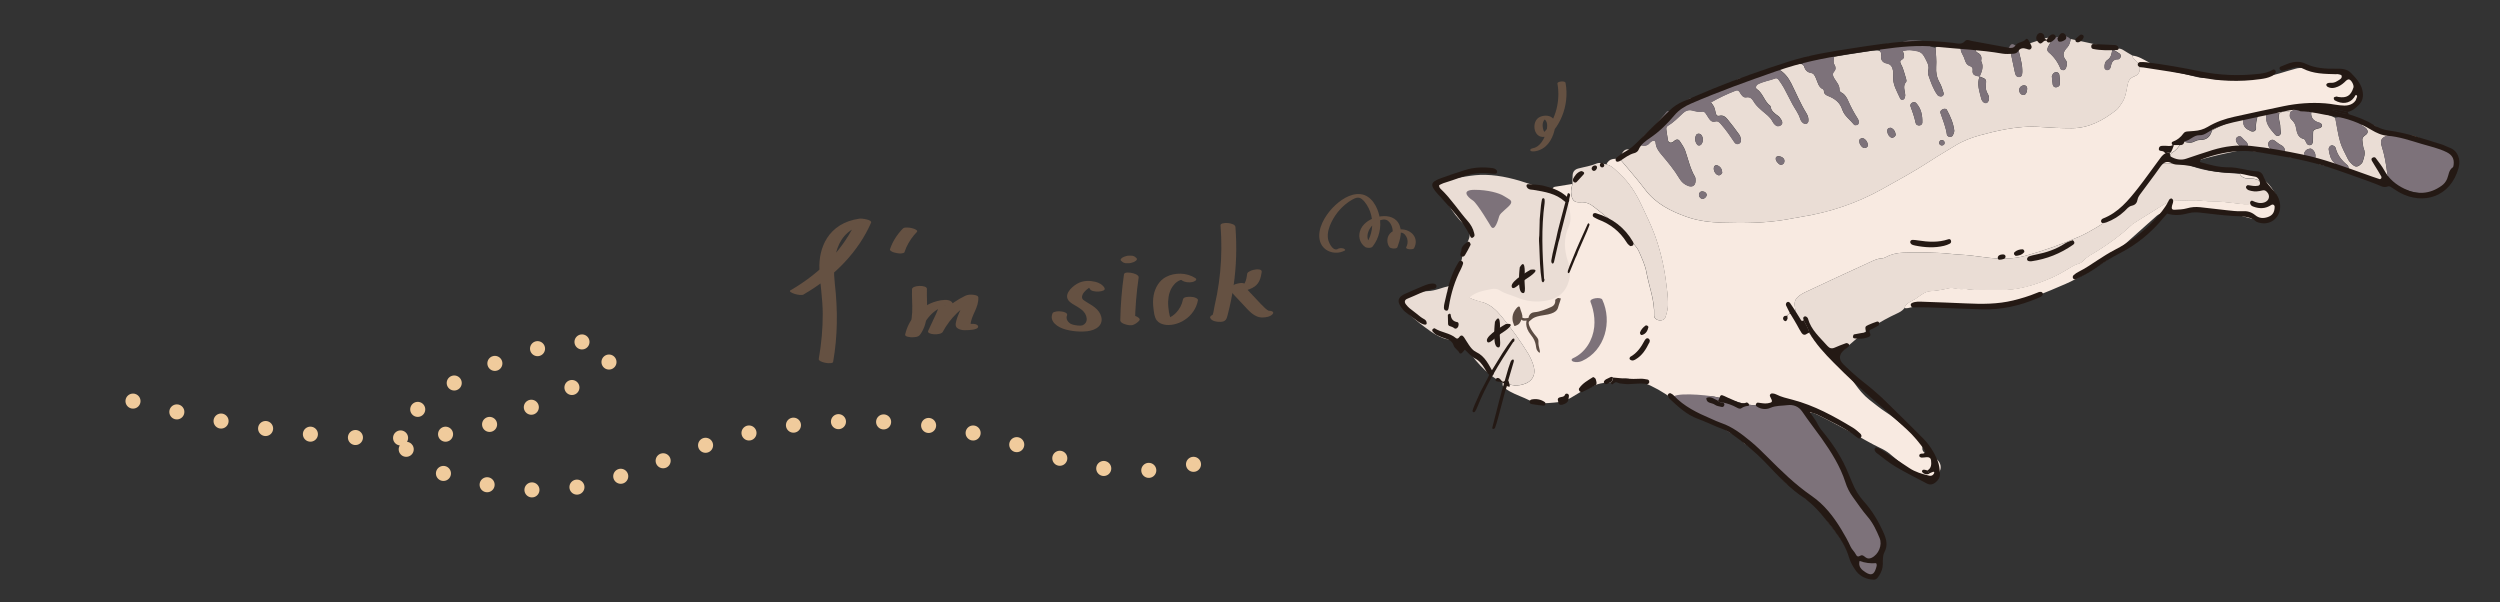 <?xml version="1.0" encoding="UTF-8"?>
<svg id="bg" xmlns="http://www.w3.org/2000/svg" viewBox="0 0 332.15 80">
  <rect x="0" y="0" width="332.15" height="80" fill="#333333" stroke="none"/>
  <defs>
    <style>
      .cls-1 {
        fill: none;
        stroke: #f0cb9c;
        stroke-dasharray: 0 6;
        stroke-linecap: round;
        stroke-miterlimit: 10;
        stroke-width: 2px;
      }

      .cls-2 {
        fill: #f8eae1;
      }

      .cls-3 {
        fill: #eaddd5;
      }

      .cls-4 {
        fill: #eea77d;
      }

      .cls-5 {
        fill: #655142;
      }

      .cls-6 {
        fill: #7d727a;
      }

      .cls-7 {
        fill: #241914;
      }

      .cls-8 {
        fill: #5c4c43;
      }
    </style>
  </defs>
  <g>
    <path class="cls-2" d="m230.89,58.04c.18.13.36.28.52.45.11.12.23.25.34.41.41.25.81.5,1.21.76,1.23.81,2.29,1.8,3.27,2.85.77.83,1.55,1.65,2.41,2.39.38.33.75.66,1.27.75.29.05.45.27.65.46.39.38.71.82,1.01,1.28.66.98,1.3,1.97,2.05,2.87.79.95,1.47,1.95,1.92,3.1.16.42.41.82.71,1.15.34.37.63.76.92,1.17.45.63,1.12.75,1.79.35.27-.16.61-.31.67-.64.14-.69.61-1.34.24-2.09-.28.06-.49.22-.67.43-.47.58-1.05.59-1.73.42-.54-.13-.87-.43-1.14-.88-.86-1.49-1.79-2.93-2.59-4.47-1.21-2.33-2.78-4.46-4.29-6.61-.1-.15-.23-.28-.37-.4-1.43-1.26-2.98-2.37-4.65-3.3-1.54-.85-3.14-1.6-4.78-2.22-.51-.19-1.04-.45-1.61-.4,1.14.38,2.16,1.16,2.81,2.15Z"/>
    <path class="cls-2" d="m196.89,40.13c1.09.31,1.9,1.06,2.59,1.9,1.29,1.58,2.5,3.22,3.56,4.97.3.5.54,1.05.71,1.61.36,1.21-.21,2.16-1.44,2.48-.49.13-.98.18-1.48.06-.4-.09-.79-.19-1.19-.28-.03.23-.01.46.19.62.25.19.51.38.79.53.83.46,1.75.75,2.58,1.17.83.42,1.68.42,2.5.36,2.23-.16,2.22-.21,4.17-1.4.12-.07.23-.15.35-.21,1.06-.51,2.09-1.09,3.32-1.09.55,0,1.08-.11,1.58-.34.37-.17.78-.28,1.19-.2.67.14,1.36.24,1.98.49,1.39.55,2.7,1.29,3.9,2.18,1.38,1.03,2.84,1.91,4.38,2.65.16,0,.31,0,.47.02-.12-.58-.25-1.15-.38-1.73-.23-.97.15-1.43,1.09-1.23,1.19.25,2.39.5,3.56.84,1.33.38,2.67.42,4.02.26.77-.09,1.49-.15,2.2.31.32.21.77.23,1.17.31.45.09.86.26,1.21.56.6-.35,1.18-.05,1.68.19,1.62.8,3.21,1.67,4.8,2.52,1.12.6,2.2,1.26,3.34,1.8.5.23.96.49,1.38.84.8.67,1.6,1.34,2.41,2.01.75.62,1.58,1.06,2.55,1.19.89.12,1.77-.6,1.77-1.45,0-.68-.48-1.06-.98-1.37-.26-.16-.61-.19-.88-.35-.36-.21-.68-.48-.55-.98.22-.81-.23-1.36-.85-1.68-1.5-.8-2.64-2.06-4.06-2.96-.76-.49-1.45-1.08-2.17-1.63-.39-.31-.74-.65-1.07-1.03-1.06-1.23-1.83-2.7-3.01-3.84-.27-.26-.4-.61-.31-1-.78-.06-1.25-.47-1.42-1.23-.08-.33-.27-.58-.68-.51-.43.08-.71-.2-.92-.48-.66-.86-1.29-1.75-1.92-2.63-.38-.53-.5-1.14-.57-1.79-.06-.53.12-.89.47-1.19.24-.21.51-.38.8-.52,2.91-1.36,5.81-2.73,8.73-4.05.48-.22.97-.48,1.54-.5.21,0,.44-.1.64-.2.7-.38,1.44-.52,2.22-.56,1.62-.08,3.25-.03,4.87.04.95.04,1.88.19,2.83.23.94.04,1.89.18,2.82.3,1.3.18,2.59.3,3.91.17.64-.06,1.26-.17,1.87-.34,2.4-.67,4.74-1.5,7.03-2.5,1.68-.73,3.17-1.76,4.71-2.72.78-.48,1.31-1.25,1.94-1.89,1.04-1.07,2-2.21,2.78-3.5.16-.27.42-.48.59-.74.55-.83,1.31-1.06,2.25-.87-.04-.31-.1-.61-.12-.92,0-.22.06-.48.26-.58.53-.27.84-.73,1.16-1.2.08-.12.3-.15.46-.22.05-.32.15-.63.46-.78.85-.41,1.74-.7,2.67-.84.17-.02.35.06.52.1,1.3-.76,2.69-1.27,4.19-1.49.56-.42,1.17-.61,1.86-.43.35-.31.76-.32,1.19-.19.56-.15,1.12-.33,1.71-.15.47-.29.96-.37,1.48-.17.19-.11.38-.22.57-.33.46-.27.88-.3,1.34.05.24.18.56.25.84.36.11-.07.22-.15.33-.22.96-.52,2.01-.41,3.04-.43.5,0,1,.05,1.49.02.55-.03.94-.31,1.09-.87.12-.44.24-.88.3-1.33.1-.8-.16-1.17-.91-1.61-.52-.31-1.06-.49-1.64-.64-1.58-.4-3.18-.7-4.81-.84-.33-.03-.64,0-.94.09-.7.19-1.39.4-2.09.61-1.75.53-3.56.68-5.38.77-1.3.06-2.62.32-3.91-.14-.12-.04-.28-.07-.4-.04-.65.13-1.26-.09-1.88-.23-.89-.2-1.77-.44-2.66-.61-1.13-.21-2.16-.63-3.16-1.19-.71-.39-1.4-.85-2.25-.92.1.43.51.63.75.95.49.67.34,1.53-.43,1.81-.62.23-.82.59-.93,1.18-.16.84-.27,1.71-.8,2.44-.22.29-.39.64-.67.85-1.74,1.36-3.61,2.41-5.93,2.43-1.41,0-2.8-.07-4.21-.17-1.54-.12-3.09.04-4.6.31-1.16.21-2.31.5-3.45.81-1.14.32-2.24.74-3.25,1.37-1.08.67-2.19,1.3-3.25,2-2.09,1.37-4.29,2.56-6.47,3.78-3.36,1.87-6.97,3.08-10.77,3.68-.63.1-1.25.23-1.88.34-2.83.49-5.69.52-8.54.43-1.58-.05-3.18-.23-4.69-.76-2.16-.76-4.17-1.76-5.6-3.67-1.03-1.37-2.19-2.66-3.29-3.99-.74-.13-1.44-.16-1.83.67.79.2,1.28.82,1.83,1.33,1.21,1.12,2.07,2.47,2.78,3.98.61,1.31,1.26,2.6,1.77,3.96.75,2.01,1.24,4.07,1.52,6.19.14,1.03.28,2.06.28,3.11,0,.6-.15,1.17-.34,1.73-.11.31-.43.47-.77.43-.4-.04-.76-.31-.74-.67.1-2-.68-3.83-1.02-5.74-.17-.95-.59-1.81-.96-2.68-.32-.76-.97-1.3-1.49-1.93-1.28-1.55-2.88-2.75-4.44-4-.52-.42-1.07-.73-1.84-.67-.92.06-1.21-.31-1.28-1.37-.02-.35.12-.71.18-1.07-.78.13-1.56.25-2.34.38-.2.03-.27.21-.35.37.46.43.99.77,1.1,1.49.16.94.39,1.87-.03,2.8-.68,1.53-.65,3.1-.17,4.66.26.85.29,1.68.06,2.54-.38,1.4-1.25,2.29-2.66,2.63-1.33.32-2.64.19-3.86-.36-.66-.3-1.39-.42-2-.85-.3-.21-.68-.24-1.05-.15-.97.22-1.96.42-2.7,1.18-.1.1-.23.13-.36.04.7.52,1.52.75,2.34.98Z"/>
    <path class="cls-2" d="m205.41,42.93c.47-.23.93-.28,1.42,0,.75.41,1.53.78,2.29,1.18.59.32.85.92,1.13,1.47.18.35-.02.7-.31.96-.53.47-1.15.74-1.85.71-.72-.02-1.44-.12-1.9-.16-.3-.07-.34-.08-.38-.09-.82-.21-1.58-.51-1.77-1.45-.17-.87.56-2.22,1.38-2.62Z"/>
    <path class="cls-3" d="m283.28,7.38c.1.43.51.63.75.95.49.67.34,1.53-.43,1.81-.62.23-.82.59-.93,1.18-.16.84-.27,1.71-.8,2.44-.22.29-.39.64-.67.85-1.74,1.36-3.61,2.41-5.93,2.43-1.41,0-2.8-.07-4.21-.17-1.54-.12-3.09.04-4.6.31-1.16.21-2.31.5-3.45.81-1.14.32-2.24.74-3.25,1.37-1.08.67-2.19,1.3-3.25,2-2.09,1.37-4.29,2.56-6.47,3.78-3.36,1.87-6.97,3.08-10.77,3.68-.63.1-1.25.23-1.88.34-2.83.49-5.69.52-8.54.43-1.58-.05-3.18-.23-4.69-.76-2.16-.76-4.17-1.76-5.6-3.67-1.03-1.37-2.19-2.66-3.29-3.99.06-.21.1-.43.17-.64.15-.42.5-.75.89-.68.69.12,1.04-.35,1.52-.62.51.17.98.2,1.36-.28.08-.1.21-.18.33-.24.19-.09.41-.01.42.18.03.64.36,1.14.74,1.58.88,1.04,1.75,2.08,2.45,3.26.26.44.64.76,1.13.95.58.22.99-.05.99-.69,0-.18,0-.38-.09-.53-.63-1.07-.87-2.28-1.28-3.44-.16-.46-.47-.88-.74-1.3-.14-.21-.37-.24-.6-.1-.11.07-.2.18-.32.25-.27.16-.57.06-.63-.23-.09-.49-.16-.98-.23-1.48-.03-.2.05-.37.22-.47.75-.44,1.35-1.06,1.98-1.66.35-.33.75-.49,1.25-.37.44.11.87.24,1.34.15.19-.04.34.1.45.25.15.23.3.46.45.69.19.29.44.48.8.38.39-.11.57.11.79.36.66.75,1.23,1.57,1.78,2.41.13.2.36.29.6.18.23-.11.3-.35.26-.58-.03-.22-.11-.45-.23-.63-.51-.7-1.02-1.39-1.57-2.05-.26-.31-.59-.57-1.07-.44-.26.07-.41-.06-.47-.34-.19-.87-.2-.87-.65-1.45,1.07-.61,2.17-1.13,3.3-1.57.25-.1.42.02.55.25.18.33.47.71.81.65.76-.14.9.42,1.21.84.27.35.59.65.93.94.49.43,1.08.82,1.39,1.44.08.16.2.31.33.43.22.21.47.24.74.08.24-.15.29-.42.11-.71-.12-.19-.25-.4-.42-.53-.48-.34-.97-.66-1.03-1.32-.82-.59-.98-1.71-1.84-2.28-.17-.11-.1-.48.09-.59.76-.43,1.64-.52,2.44-.84.09-.03.28.06.35.15.27.37.53.74.75,1.14.39.71.74,1.45,1.13,2.17.34.64.8,1.21,1.02,1.92.08.26.24.5.49.63.11.05.28.07.38.02.1-.05.21-.19.22-.31.05-.37-.06-.74-.25-1.04-.79-1.28-1.36-2.67-2.03-4-.39-.77-.92-1.46-1.72-1.88.99-.51,2.03-.77,3.16-.66.09.09.24.17.27.29.13.49.42.79.92.87.37.06.48.35.62.64.27.55.32,1.25,1,1.54.06.02.09.16.09.24.02.38.26.52.58.65.86.34,1.55.84,1.86,1.81.27.83,1.04,1.34,1.58,2.01.05.07.26.06.38.02.2-.06.24-.26.23-.44,0-.13-.06-.27-.13-.38-.49-.77-.92-1.56-1.28-2.39-.18-.4-.4-.82-.83-1.05-.16-.09-.32-.2-.32-.4.02-.65-.44-1.07-.73-1.58-.17-.3-.24-.58.02-.87.24-.28.22-.59.04-.88-.22-.35-.08-.7-.06-1.06,1.41-.23,2.81-.46,4.22-.67.61-.09,1.22-.25,1.85-.12.14.13.24.28.21.47-.11.64.09,1.07.77,1.2.54.1.72.5.8.97.04.22.04.45.02.67-.11,1.15.52,2.07.95,3.05.02.04.07.05.1.08.12.11.4.02.45-.14.04-.13.1-.26.1-.39-.02-.61-.39-1.24.13-1.82.06-.07.01-.27-.02-.39-.14-.48-.28-.96-.44-1.43-.09-.26-.26-.48-.33-.74-.09-.34.34-.35.45-.61.15-.34-.05-.61-.11-.93.39-.09.78-.14,1.19-.08,1.28.16,1.4.27,1.99,1.48.19.38.31.74.21,1.16-.05.21-.06.47.01.67.31.9.61,1.8,1.17,2.58.05.07.12.15.2.18.12.04.27.09.39.05.19-.05.31-.25.26-.42-.14-.47-.28-.96-.53-1.39-.38-.66-.51-1.38-.46-2.1.07-.87-.05-1.71-.08-2.57.52-.25,1.08-.1,1.61-.14.58-.05,1.18,0,1.77,0-.18.64.28,1.08.45,1.61.15.47.27.84.77,1,.24.08.37.27.33.52-.11.75.46.75.93.86-.42,1-.02,1.96.2,2.91.11.46.49.72.76.58.23-.12.35-.5.25-.85-.04-.13-.08-.26-.16-.37-.23-.36-.26-.74-.22-1.16.07-.76.04-.77-.84-1.1.28-.66.58-1.32.21-2.04-.02-.03,0-.09,0-.13.1-.46-.06-.8-.49-1-.24-.12-.28-.33-.26-.57,1.44.04,2.89.08,4.33.11.27.15.34.41.39.68.17.75.32,1.5.48,2.25.04.17.07.35.15.51.08.17.25.25.45.24.22,0,.34-.15.38-.32.05-.21.04-.44.03-.67-.03-1-.39-1.94-.56-2.92,1.09-.38,2.18-.76,3.28-1.12.38-.12.77-.25,1.18-.11,0,.44-.27.76-.46,1.12-.13.25-.18.55.07.75.71.6,1.23,1.32,1.57,2.19.04.09.21.17.33.18.2.02.33-.13.4-.3.13-.35.21-.73-.04-1.04-.52-.64-.29-1.16.2-1.67.29-.31.39-.71.46-1.12,1.22.27,2.44.5,3.65.81.64.16,1.25.45,1.87.68-.09.48-.14.96-.62,1.28-.37.24-.43.67-.39,1.08,0,.1.15.23.26.26.1.03.27-.01.36-.08.09-.08.17-.22.19-.34.1-.57.3-1.03,1-1,.04,0,.08-.04.12-.06.24-.13.3-.5.08-.68-.24-.19-.53-.33-.79-.49.43-.26.85-.25,1.28.02.38.25.78.47,1.17.7Zm-23.68,10.27c.02-.12.06-.21.05-.3-.12-.99-.52-1.9-.99-2.76-.1-.19-.4-.17-.61-.04-.17.1-.3.26-.24.44.33.97.73,1.92.87,2.95,0,.04.05.07.08.1.17.21.57.18.69-.05.06-.12.11-.25.15-.34Zm-5.74-3.82c-.01.06-.07.16-.05.23.28.75.54,1.51.71,2.3.05.23.28.34.54.3.2-.03.33-.18.34-.37.03-.97-.15-1.87-.83-2.61-.17-.18-.6-.1-.71.15Zm18.75-3.72c.03.32.05.73.12,1.12.04.23.21.41.49.36.24-.04.45-.2.46-.43.02-.4-.01-.81-.07-1.21-.04-.23-.22-.4-.49-.36-.24.04-.4.2-.5.52Zm-46.88,9.22c.08-.03.19-.03.24-.08.35-.36.37-.97.05-1.34-.19-.22-.57-.19-.68.05-.21.45-.13.87.15,1.27.04.06.16.07.24.1Zm2.61,3.96c.17.03.48-.21.47-.38-.02-.43-.22-.76-.62-.93-.17-.07-.36-.03-.45.16-.19.41.16,1.08.59,1.15Zm22.98-5c.22.07.58-.21.54-.44-.06-.36-.21-.66-.55-.84-.19-.1-.5.02-.54.21-.1.41.18.95.55,1.07Zm-4.28.34c-.05.45.17.77.51,1.01.08.06.26.02.37-.02.18-.06.29-.24.25-.42-.08-.35-.25-.66-.61-.82-.19-.08-.5.06-.53.26Zm22.26-6.54c.1-.43-.01-.7-.31-.75-.31-.04-.62.17-.7.48-.09.36.17.78.51.79.34.01.43-.26.5-.52Zm-33.36,8.87c-.08.35.16.57.37.79.14.14.33.18.49.1.22-.1.3-.32.27-.56-.04-.39-.72-.68-1.06-.45-.03.02-.05.07-.08.12Zm-10.21,4.84c-.05.28.19.61.48.62.23,0,.51-.26.54-.5.02-.24-.2-.46-.52-.49-.24-.02-.43.05-.5.37Zm32.37-7.18c-.19-.02-.36,0-.43.21-.06.19-.03.35.16.45.21.11.49-.01.52-.24.03-.2-.06-.35-.25-.42Z"/>
    <path class="cls-3" d="m243.95,47.23c-.78-.06-1.25-.47-1.42-1.23-.08-.33-.27-.58-.68-.51-.43.08-.71-.2-.92-.48-.67-.86-1.29-1.75-1.92-2.63-.38-.53-.5-1.14-.57-1.79-.06-.53.12-.89.47-1.19.24-.21.51-.38.8-.52,2.91-1.36,5.81-2.73,8.73-4.05.48-.22.97-.48,1.54-.5.22,0,.44-.1.64-.2.7-.38,1.44-.52,2.22-.56,1.62-.08,3.25-.03,4.87.04.95.04,1.88.19,2.83.23.94.04,1.89.18,2.82.3,1.3.18,2.59.3,3.91.17.64-.06,1.26-.17,1.87-.34,2.4-.67,4.74-1.5,7.03-2.5,1.68-.73,3.17-1.76,4.71-2.72.78-.48,1.31-1.25,1.94-1.89,1.04-1.07,2-2.21,2.78-3.5.16-.27.42-.48.59-.74.55-.83,1.31-1.06,2.25-.87.81.07,1.61.18,2.43.07.06.07.1.18.17.2,1.02.39,2.09.62,3.16.77,1.11.16,2.24.2,3.36.3.26.49.65.64,1.22.64.76,0,1.56.07,1.89,1.02.08.22.42.33.6.53.39.43.43,1,.14,1.52-.12.21-.33.4-.54.35-.99-.22-1.98.1-2.98-.02-.89-.11-1.79-.22-2.69-.3-.81-.07-1.63-.01-2.43-.12-1.22-.15-2.44-.04-3.66-.02-.66.01-1.23.24-1.78.59-1.15.73-2.32,1.44-3.47,2.17-.27.17-.54.35-.77.56-1.35,1.28-2.86,2.36-4.44,3.35-.65.41-1.35.74-1.89,1.33-.17.19-.45.33-.7.4-.4.12-.75.33-1.1.54-.81.5-1.63.97-2.51,1.35-2.19.94-4.42,1.64-6.83,1.57-1.53-.04-3.08.11-4.6-.16-.73.2-1.44-.23-2.16-.06-.8.19-1.6.31-2.42.38-.76.06-1.31.6-1.91.99-.56.36-1.29.53-1.53,1.27-.26.33-.62.52-.99.69-2.22,1.03-4.26,2.33-6.08,3.97-.63.57-1.32,1.08-1.98,1.62Z"/>
    <path class="cls-3" d="m207.19,25.75c.5.44,1.08.79,1.22,1.52.19.95.45,1.88.02,2.81-.7,1.52-.64,3.1-.1,4.68.3.86.35,1.69.11,2.56-.38,1.4-1.3,2.28-2.82,2.59-1.43.3-2.84.15-4.18-.43-.72-.31-1.51-.45-2.17-.9-.32-.22-.74-.25-1.14-.17-1.05.21-2.11.39-2.9,1.13-.11.1-.24.12-.39.04-1.05.93-1.14,2.09-.77,3.35.18.61.31,1.25.63,1.81.28.5.28.93.12,1.41-.27-.11-.59-.17-.81-.33-.48-.36-1-.59-1.6-.71-.83-.17-1.59-.56-2.26-1.03-1.07-.76-2.13-1.54-3.05-2.47-.14-.14-.28-.27-.4-.42-.53-.69-.36-1.47.44-1.83.78-.36,1.62-.65,2.5-.68,1.06-.03,1.96-.49,2.96-.7.32-.06.49-.29.54-.57.23-1.21,1.06-2.22,1.15-3.48.02-.3.24-.58.36-.88.15-.38.28-.77.44-1.14.36-.81.15-1.46-.56-2.09-.83-.74-1.48-1.63-2.04-2.56-.25-.41-.61-.72-.96-1.06-.89-.87-.59-2.16.63-2.32,1.73-.23,3.41-.7,5.19-.65,2.09.05,4.08.59,6.04,1.26.42.14.82.34,1.25.43.87.2,1.69.51,2.51.84Z"/>
    <path class="cls-6" d="m227.03,55.65c.36.04.69.58,1.04.7.57-.05,1.26.94,1.77,1.13,1.65.62,1.59,1.32,3.13,2.17,1.67.93,2.99,3.37,4.43,4.63.13.12,1.15.46,1.26.61,1.52,2.15,3.87,2.38,5.08,4.71.8,1.53,2.61,4.59,3.47,6.08.26.46,1.17.87,1.71,1,.67.16.39-1.07.86-1.64.18-.22-.15-1.68.13-1.74.22-.83.05-1.69-.28-2.38-.59-1.22-1.39-2.34-2.18-3.45-.29-.41-.57-.79-.75-1.27-.3-.81-.55-1.65-.99-2.38-1.63-2.73-3.33-5.42-5.01-8.13-.19-.31-.39-.62-.78-.72-.35-.31-.51-1.49-.97-1.57-.4-.08-1.44.15-1.77-.06-.71-.46-1.09.36-1.85.46-1.35.16-2.69.12-4.02-.26-1.17-.34-2.37-.59-3.56-.84-.94-.2-5.78-.69-5.55.28.14.57,3.4,2.67,4.84,2.68Z"/>
    <path class="cls-4" d="m320.61,18.05c-.41.03-.82.03-1.23.01.74.16,1.48.31,2.15.72.35.21.76.3,1.17.28-.49-.42-1.08-.63-1.67-.86-.14-.06-.29-.11-.43-.16Z"/>
    <path class="cls-3" d="m288.33,20.81c.01.31.08.61.12.92.81.07,1.61.18,2.43.07.93-.49,1.95-.72,2.95-.98,1.31-.35,2.64-.59,3.97-.88.02-.52-.52-.69-.68-1.11-.09-.23-.1-.44.1-.6.19-.14.41-.18.6,0,.16.16.29.34.47.48.43.33.44.74.28,1.19,1.1.32,2.23.33,3.37.33-.04-.39-.48-.53-.56-.89-.06-.23-.02-.45.16-.61.18-.16.4-.23.61-.09.3.2.56.46.88.62.56.28.63.71.47,1.24.18.32.51.34.82.39.8.13,1.6.24,2.39.36-.11-.14-.22-.28-.33-.42-.14-.18-.32-.36-.2-.6.15-.31.43-.46.76-.49.11-.01.26.08.35.17.45.45.4.97.19,1.51.28.24.6.38.95.47.83.2,1.65.39,2.48.59-.23-.27-.44-.58-.71-.8-.57-.48-.69-1.13-.8-1.8-.01-.08,0-.19.03-.26.08-.17.21-.31.4-.31.12,0,.25.07.35.14.07.05.11.14.14.23.23.91.77,1.61,1.49,2.2.31.25.23.55.13.86,1.58.66,3.16,1.32,4.82,1.77.16.04.31.1.43.2.29-.09.59-.1.99,0-.57-.5-.93-1.11-1.03-1.85-.15-1.17-.35-2.31-.71-3.43-.26-.81,0-1.18.8-1.41.18-.05.36-.1.54-.13,0,0,0,0,0,0-.66-.12-1.73-.5-2.17-1.15-.32-.07-.63-.14-.95-.21-.31-.07-.61-.16-.93-.02.11.29.42.33.61.52.3.31.33.66-.05.91-.37.24-.49.49-.4.9.07.31.05.65.17.93.26.61.02,1.17-.15,1.72-.06.19-.27.36-.44.49-.23.17-.49.22-.75.02-.34-.25-.62-.55-.8-.92-.35-.73-.77-1.45-1-2.23-.3-1.04-.44-2.12-.65-3.18-.91-.47-1.89-.71-2.87-.93-.11.07-.22.15-.33.22-.06.86.48,1.18,1.19,1.38.1.03.22.17.24.28.05.21-.13.32-.29.4-.08.04-.18.03-.26.06-.61.18-.64.22-.64.8,0,.31.01.63-.02.94-.02.22-.11.45-.4.47-.2.02-.33-.1-.43-.26-.12-.19-.2-.51-.35-.55-.92-.23-.93-1-1.09-1.69-.08-.37-.3-.65-.56-.9-.3-.3-.26-.65-.14-1.01-.52-.2-1.01-.12-1.48.17-.22.64.14,1.24.13,1.86,0,.22.05.44.07.67.01.19-.07.37-.25.44-.17.07-.36.04-.49-.11-.67-.78-1.41-1.53-1.16-2.7-.43-.12-.83-.12-1.19.19-.1.52-.27,1.03-.21,1.59.05.41-.37.61-.75.41-.04-.02-.07-.06-.11-.07-.68-.28-.94-.77-.8-1.49-1.49.22-2.89.73-4.19,1.49-.22.82-.7,1.3-1.61,1.27-.25,0-.53.1-.76.22-.44.23-.86.15-1.29.02-.16.07-.38.1-.46.22-.32.47-.63.93-1.16,1.2-.2.1-.27.36-.26.58Z"/>
    <path class="cls-2" d="m253,40.94c.25-.74.98-.91,1.53-1.27.6-.39,1.15-.93,1.91-.99.82-.06,1.62-.18,2.42-.38.72-.18,1.43.25,2.16.06,1.53.28,3.07.12,4.6.16,2.41.06,4.65-.63,6.83-1.57.88-.38,1.7-.85,2.51-1.35.35-.21.69-.43,1.1-.54.25-.07.53-.21.7-.4.53-.59,1.23-.93,1.89-1.33,1.58-.99,3.08-2.07,4.44-3.35.23-.22.5-.39.77-.56,1.16-.73,2.32-1.43,3.47-2.17.55-.35,1.12-.58,1.78-.59,1.22-.02,2.43-.13,3.66.02.8.1,1.62.04,2.43.12.9.08,1.8.2,2.69.3,1,.12,1.99-.2,2.98.02.21.05.43-.14.54-.35.29-.52.25-1.09-.14-1.52-.18-.2-.52-.31-.6-.53-.33-.94-1.13-1.02-1.89-1.02-.58,0-.96-.15-1.22-.64.08-.05.16-.13.23-.13,1.63.05,3,.62,3.98,1.98.24.33.44.69.65,1.04.47.78.36,1.58.04,2.36-.26.64-1.39,1.11-2.24.96-.63-.11-1.25-.25-1.86-.43-1.93-.59-3.92-.68-5.91-.76-1.58-.06-3.16-.05-4.74.16-.42.06-.8.12-1.13.4-.51.45-1.02.9-1.52,1.35-1.59,1.42-3.17,2.84-4.76,4.25-.27.24-.58.44-.89.63-1.62,1-3.2,2.08-4.95,2.84-2.58,1.12-5.17,2.23-7.95,2.75-1.52.28-3.06.27-4.6.31-2.08.05-4.15-.24-6.23-.14-.59.03-1.17.06-1.75.2-.31.07-.61.18-.94.09Z"/>
    <path class="cls-3" d="m213.44,21.84c.79.2,1.28.82,1.83,1.33,1.21,1.12,2.07,2.47,2.78,3.98.61,1.31,1.26,2.6,1.77,3.96.75,2.01,1.24,4.07,1.52,6.19.14,1.03.28,2.06.28,3.11,0,.6-.15,1.17-.34,1.73-.11.31-.43.47-.77.43-.4-.04-.76-.31-.74-.67.1-2-.68-3.83-1.02-5.74-.17-.95-.59-1.81-.96-2.68-.32-.76-.97-1.3-1.49-1.93-1.28-1.55-2.88-2.75-4.44-4-.52-.42-1.07-.73-1.84-.67-.92.06-1.21-.31-1.28-1.37-.02-.35.12-.71.18-1.07,0-.4-.02-.8.02-1.2.04-.44.29-.73.74-.85.82-.22,1.67-.33,2.46-.67.44-.19.88.07,1.31.13Z"/>
    <path class="cls-3" d="m194.41,45.69c.16-.48.17-.91-.08-1.41-.28-.55-.39-1.18-.55-1.79-.32-1.24-.22-2.4.77-3.35.7.52,1.52.75,2.34.98,1.09.31,1.9,1.06,2.59,1.9,1.29,1.58,2.5,3.22,3.56,4.97.3.5.54,1.05.71,1.61.36,1.21-.21,2.16-1.44,2.48-.49.13-.98.18-1.48.06-.4-.09-.79-.19-1.19-.28-2.29-1.18-3.8-3.13-5.23-5.18Z"/>
    <path class="cls-6" d="m236.26,9.22c.8.42,1.33,1.11,1.72,1.88.67,1.34,1.24,2.72,2.03,4,.19.31.3.67.25,1.04-.02.11-.12.26-.22.31-.1.05-.28.03-.38-.02-.25-.13-.41-.37-.49-.63-.21-.71-.67-1.29-1.02-1.92-.39-.72-.74-1.46-1.13-2.17-.22-.4-.48-.77-.75-1.14-.07-.09-.26-.19-.35-.15-.8.31-1.68.41-2.44.84-.19.11-.26.48-.09.59.86.57,1.01,1.69,1.84,2.28.06.66.55.98,1.03,1.32.18.13.3.34.42.53.19.29.14.56-.11.71-.27.17-.52.13-.74-.08-.13-.12-.25-.27-.33-.43-.31-.63-.9-1.02-1.39-1.44-.34-.3-.66-.59-.93-.94-.31-.41-.46-.98-1.21-.84-.34.06-.63-.31-.81-.65-.13-.23-.3-.35-.55-.25-1.14.44-2.24.96-3.3,1.57.45.58.46.58.65,1.45.06.28.2.41.47.34.48-.13.81.13,1.07.44.55.66,1.07,1.35,1.57,2.05.13.17.2.41.23.63.04.23-.04.47-.26.58-.23.11-.47.02-.6-.18-.55-.83-1.12-1.65-1.78-2.41-.22-.25-.41-.47-.79-.36-.36.1-.61-.09-.8-.38-.15-.23-.29-.46-.45-.69-.11-.16-.26-.29-.45-.25-.47.1-.91-.04-1.34-.15-.5-.12-.9.04-1.25.37-.63.59-1.23,1.21-1.98,1.66-.17.1-.24.27-.22.47.07.49.14.99.23,1.48.05.29.36.39.63.23.12-.07.21-.18.32-.25.22-.15.46-.11.6.1.27.42.58.83.74,1.3.4,1.15.64,2.37,1.28,3.44.09.14.09.35.09.53,0,.64-.41.91-.99.69-.49-.18-.87-.51-1.13-.95-.7-1.18-1.57-2.22-2.45-3.26-.37-.44-.71-.94-.74-1.58,0-.19-.23-.27-.42-.18-.12.05-.25.13-.33.24-.38.48-.85.45-1.36.28.06-.63.38-1.14.86-1.5.96-.72,1.65-1.67,2.42-2.55.15-.17.31-.46.47-.46,1.22-.01,1.83-1.03,2.72-1.57.21-.12.44-.22.64-.12.52.26.95.05,1.41-.18,1.18-.59,2.35-1.19,3.57-1.68.48-.2.73-.71,1.24-.78.45-.06.9-.04,1.34-.18.82-.26,1.65-.5,2.48-.73.22-.06.45-.07.67-.1.15.04.27,0,.37-.13.07-.03.14-.04.21-.04Z"/>
    <path class="cls-6" d="m319.38,18.06c-.54-.03-1.08-.09-1.61-.19-.18.03-.36.08-.54.13-.8.23-1.06.6-.8,1.41.36,1.12.55,2.27.71,3.43.1.74.46,1.36,1.03,1.85.2.05.43.13.7.25,1.76.76,3.3.96,5.06.48.3-.22.6-.42.92-.6,1.31-.71,1.44-1.98,1.56-3.25.02-.2-.12-.43-.22-.62-.25-.44-.63-.75-1.08-.99-.76-.41-1.57-.68-2.4-.9-.42.01-.83-.07-1.17-.28-.67-.4-1.41-.55-2.15-.72Z"/>
    <path class="cls-6" d="m257.16,6.35c.03.86.15,1.7.08,2.57-.05.71.08,1.43.46,2.1.24.43.38.92.53,1.39.05.17-.07.37-.26.42-.12.03-.27,0-.39-.05-.08-.03-.15-.11-.2-.18-.56-.78-.86-1.69-1.17-2.58-.07-.2-.06-.46-.01-.67.1-.43-.02-.78-.21-1.16-.59-1.21-.71-1.32-1.99-1.48-.4-.05-.79,0-1.19.08.06.32.26.59.11.93-.11.25-.54.27-.45.61.07.26.24.49.33.74.16.47.31.95.44,1.43.04.13.08.32.02.39-.52.58-.15,1.21-.13,1.82,0,.13-.06.26-.1.39-.05.16-.33.24-.45.14-.03-.03-.09-.05-.1-.08-.43-.98-1.05-1.9-.95-3.05.02-.22.01-.45-.02-.67-.08-.47-.26-.87-.8-.97-.67-.13-.88-.56-.77-1.2.03-.19-.07-.35-.21-.47.12-.62.53-.92,1.13-.99.4-.05.81-.08,1.21-.11.18-.01.38.04.53-.03.82-.42,1.68-.28,2.53-.25.47.02.89.11,1.16.57.18.31.56.24.84.38Z"/>
    <path class="cls-6" d="m243.68,7.57c-.02.35-.16.71.06,1.06.19.29.21.6-.04.88-.26.29-.19.57-.02.87.29.5.75.93.73,1.58,0,.21.15.31.32.4.42.24.65.65.83,1.05.36.83.79,1.62,1.28,2.39.07.11.12.25.13.38.01.18-.02.38-.23.44-.12.04-.32.05-.38-.02-.53-.67-1.31-1.18-1.58-2.01-.31-.97-1-1.46-1.86-1.81-.32-.13-.56-.27-.58-.65,0-.09-.04-.22-.09-.24-.68-.29-.73-.99-1-1.54-.14-.29-.25-.58-.62-.64-.51-.08-.79-.38-.92-.87-.03-.11-.18-.19-.27-.29.28-.73.68-1.22,1.59-1.03.62.13,1.23-.08,1.84-.22.34-.08.61-.02.83.26Z"/>
    <path class="cls-6" d="m313.71,16.49c.11.29.42.33.61.52.3.31.33.66-.05.91-.37.24-.49.49-.4.9.07.31.05.65.17.93.26.61.02,1.17-.15,1.72-.06.19-.27.36-.44.49-.23.17-.49.22-.75.02-.34-.25-.62-.55-.8-.92-.35-.73-.77-1.45-1-2.23-.3-1.04-.44-2.12-.65-3.18.99-.27,1.89.07,2.77.47.24.11.46.24.69.37Z"/>
    <path class="cls-6" d="m275.11,5.2c-.07.41-.17.81-.46,1.12-.49.52-.71,1.03-.2,1.67.25.31.17.69.04,1.04-.07.18-.2.33-.4.3-.12-.01-.3-.09-.33-.18-.34-.87-.85-1.59-1.57-2.19-.24-.2-.2-.5-.07-.75.19-.36.47-.68.46-1.12,0,0,0,0,0,.01.15.05.26,0,.36-.12.31-.05.63-.08.93-.16.5-.15.88.07,1.23.37Z"/>
    <path class="cls-6" d="m263.02,10.19c-.47-.11-1.04-.11-.93-.86.04-.25-.1-.44-.33-.52-.5-.16-.62-.53-.77-1-.17-.53-.63-.98-.45-1.61.13-.32.36-.49.71-.41.47.1.91.28,1.23.66-.02.24.01.45.26.57.43.2.59.54.49,1,0,.04-.03.1,0,.13.37.73.07,1.38-.21,2.04h0Z"/>
    <path class="cls-6" d="m268.12,6.34c.17.98.53,1.91.56,2.92,0,.22.01.45-.03.67-.04.17-.16.32-.38.32-.2,0-.36-.08-.45-.24-.08-.16-.11-.34-.15-.51-.16-.75-.31-1.5-.48-2.25-.06-.26-.13-.53-.39-.68.03-.08.05-.17.1-.25.31-.54.43-.58.92-.25.11.07.2.18.29.27Z"/>
    <path class="cls-6" d="m310.9,22.49c-.23-.27-.44-.58-.71-.8-.57-.48-.69-1.13-.8-1.8-.01-.08,0-.19.03-.26.08-.17.21-.31.4-.31.12,0,.25.07.35.14.07.05.11.14.14.23.23.91.77,1.61,1.49,2.2.31.25.23.55.13.86-.37.04-.71-.07-1.03-.25Z"/>
    <path class="cls-6" d="m301.94,20.24c-.04-.39-.48-.53-.56-.89-.06-.23-.02-.45.16-.61.18-.16.4-.23.61-.09.3.2.56.46.88.62.56.28.63.71.47,1.24-.53-.04-1.06-.03-1.56-.27Z"/>
    <path class="cls-6" d="m280.83,6.67c.27.16.55.3.79.49.22.18.16.55-.08.68-.04.02-.08.06-.12.06-.7-.03-.9.42-1,1-.02.12-.09.26-.19.34-.09.07-.25.11-.36.08-.11-.03-.25-.16-.26-.26-.04-.41.02-.84.39-1.08.48-.31.53-.79.62-1.28.06-.03.13-.04.2-.03Z"/>
    <path class="cls-6" d="m297.8,19.93c.02-.52-.52-.69-.68-1.11-.09-.23-.1-.44.1-.6.19-.14.41-.18.6,0,.16.16.29.34.47.48.43.33.44.74.28,1.19-.26.06-.51.12-.77.03Z"/>
    <path class="cls-6" d="m306.7,21.26c-.11-.14-.22-.28-.33-.42-.14-.18-.32-.36-.2-.6.15-.31.43-.46.76-.49.11-.01.26.08.35.17.45.45.4.97.19,1.51-.26-.05-.51-.11-.77-.16Z"/>
    <path class="cls-4" d="m236.05,9.26c-.1.12-.22.17-.37.13.09-.14.21-.18.37-.13Z"/>
    <path class="cls-4" d="m272.94,5c-.09.12-.21.17-.36.12.08-.15.21-.17.36-.12Z"/>
    <path class="cls-6" d="m307.04,14.94c-.06.86.48,1.18,1.19,1.38.1.03.22.17.24.28.05.21-.13.32-.29.4-.08.04-.18.03-.26.06-.61.18-.64.22-.64.8,0,.31.01.63-.02.94-.02.22-.11.45-.4.47-.2.02-.33-.1-.43-.26-.12-.19-.2-.51-.35-.55-.92-.23-.93-1-1.09-1.69-.08-.37-.3-.65-.56-.9-.3-.3-.26-.65-.14-1.01.19-.11.38-.22.57-.33.46-.27.88-.3,1.34.05.24.18.56.25.84.36Z"/>
    <path class="cls-6" d="m302.81,15.03c-.22.64.14,1.24.13,1.86,0,.22.05.44.07.67.01.19-.07.37-.25.44-.17.07-.36.04-.49-.11-.67-.78-1.41-1.53-1.16-2.7.56-.15,1.12-.33,1.71-.15Z"/>
    <path class="cls-6" d="m293.87,17.29c-.22.82-.7,1.3-1.61,1.27-.25,0-.53.1-.76.22-.44.23-.86.15-1.29.02.05-.32.15-.63.46-.78.85-.41,1.74-.7,2.67-.84.17-.02.35.06.52.1Z"/>
    <path class="cls-6" d="m299.92,15.37c-.1.52-.27,1.03-.21,1.59.05.41-.37.61-.75.41-.04-.02-.07-.06-.11-.07-.68-.28-.94-.77-.8-1.49.56-.42,1.17-.62,1.86-.43Z"/>
    <path class="cls-6" d="m259.59,17.66c-.04.09-.09.22-.15.34-.12.24-.52.26-.69.05-.03-.03-.08-.07-.08-.1-.14-1.03-.54-1.98-.87-2.95-.06-.18.07-.34.24-.44.22-.13.51-.15.61.04.47.87.87,1.77.99,2.76.01.09-.03.18-.05.3Z"/>
    <path class="cls-6" d="m263.01,10.2c.88.33.91.34.84,1.1-.04.43-.01.8.22,1.16.07.11.12.24.16.37.1.35-.02.72-.25.85-.27.14-.65-.12-.76-.58-.23-.96-.62-1.91-.2-2.91h0Z"/>
    <path class="cls-6" d="m253.86,13.83c.11-.25.54-.33.71-.15.68.74.86,1.65.83,2.61,0,.18-.13.33-.34.37-.25.04-.49-.08-.54-.3-.17-.79-.43-1.55-.71-2.3-.03-.07.03-.17.05-.23Z"/>
    <path class="cls-6" d="m272.61,10.12c.11-.32.26-.48.5-.52.27-.04.45.13.49.36.06.4.09.81.07,1.21,0,.24-.21.4-.46.43-.27.04-.44-.14-.49-.36-.07-.39-.09-.8-.12-1.12Z"/>
    <path class="cls-6" d="m225.73,19.34c-.08-.03-.19-.04-.24-.1-.28-.39-.36-.81-.15-1.27.11-.24.5-.27.68-.05.32.37.3.98-.05,1.34-.05.05-.16.05-.24.08Z"/>
    <path class="cls-6" d="m228.34,23.3c-.43-.08-.78-.74-.59-1.15.08-.19.27-.24.45-.16.4.17.6.5.62.93,0,.17-.3.41-.47.38Z"/>
    <path class="cls-6" d="m251.31,18.3c-.37-.12-.65-.66-.55-1.07.05-.2.35-.31.54-.21.34.18.49.49.55.84.04.23-.32.51-.54.44Z"/>
    <path class="cls-6" d="m247.03,18.64c.03-.2.34-.34.53-.26.36.16.53.47.61.82.04.18-.07.35-.25.42-.12.04-.29.08-.37.02-.34-.24-.56-.56-.51-1.01Z"/>
    <path class="cls-6" d="m269.29,12.1c-.07.27-.15.53-.5.52-.34-.01-.6-.42-.51-.79.08-.31.38-.52.7-.48.29.04.41.31.31.75Z"/>
    <path class="cls-6" d="m235.94,20.97s.04-.1.08-.12c.34-.22,1.02.07,1.06.45.03.24-.05.46-.27.56-.16.08-.35.04-.49-.1-.22-.22-.45-.44-.37-.79Z"/>
    <path class="cls-6" d="m225.73,25.81c.07-.31.26-.39.5-.37.31.03.54.25.52.49-.02.24-.3.5-.54.5-.29,0-.53-.34-.48-.62Z"/>
    <path class="cls-6" d="m258.11,18.63c.19.08.28.22.25.42-.03.23-.31.35-.52.24-.19-.1-.23-.26-.16-.45.07-.21.24-.23.43-.21Z"/>
    <path class="cls-7" d="m288.65,19.27c-.15-.15-.17-.38.01-.44.61-.22,1.07-.59,1.44-1.11.14-.2.36-.25.6-.26.27-.01.54-.04.82-.06.64-.05,1.22-.2,1.79-.54,1.1-.66,2.3-1.08,3.55-1.35,2.17-.48,4.35-.95,6.52-1.4,1.83-.38,3.68-.52,5.55-.38.86.06,1.69.29,2.56.3.84,0,1.47-.37,1.71-1.18.02-.05-.07-.15-.12-.21-.02-.02-.1-.03-.11-.01-.08.11-.14.23-.22.34-.6.82-1.6.9-2.56.36-.08-.05-.15-.25-.12-.35.02-.08.21-.12.32-.15.08-.02.17.03.26.05,1.13.18,1.68-.15,2.03-1.25.1-.32-.31-1.07-.62-1.08-.12,0-.26.08-.35.16-.32.33-.67.62-1.09.8-.47.2-.96.29-1.43-.01-.06-.04-.12-.15-.12-.23,0-.07.08-.17.14-.2.12-.05.26-.08.39-.07.33.03.64-.04.91-.22.26-.17.66-.32.61-.66-.06-.43-.5-.25-.78-.26-1.5-.04-3-.04-4.38-.75-.48-.25-.95-.22-1.45-.05-.43.15-.87.27-1.31.36-.09.02-.24-.11-.31-.21-.07-.12-.03-.29.1-.35,1.08-.45,2.12-.98,3.37-.38,1.25.6,2.63.67,4,.65.75-.01,1.45,0,2.01.58.73.76,1.45,1.53,1.56,2.64.06.61-.09,1.17-.56,1.62-.43.42-.87.79-1.48.91-.59-.11-1.16-.39-2.06-.27.89.35,1.55.47,2.22.56,1.12.37,2.24.74,3.23,1.38.67.43,1.38.7,2.15.8,2.41.32,4.68,1.14,6.98,1.84.35.11.66.3,1.01.42,1.05.35,1.57,1.49,1.23,2.71-1.12,3.95-4.75,4.89-7.75,3.31-.36-.19-.69-.44-1.04-.65-.19-.11-.37-.31-.61-.21-.54.23-.98-.09-1.43-.26-1.7-.66-3.42-1.24-5.13-1.85-2.72-.97-5.51-1.59-8.34-2.05-1.43-.23-2.86-.56-4.33-.55-1.94.02-3.78.46-5.58,1.13-.06.02-.11.12-.14.19-.04.11.02.16.14.19,1.18.34,2.38.67,3.61.66,1.34-.02,2.59.48,3.91.54.34.02.61.28.72.57.31.84.9,1.46,1.48,2.1.46.52.74,1.14.78,1.85.09,1.76-1.51,2.87-3.14,2.18-.89-.81-1.99-.7-3.07-.77-1.45-.09-2.9-.27-4.34-.44-.55-.06-1.07-.08-1.62.07-.93.25-1.87.36-2.84.05-.17.19-.32.35-.46.52-1.64,2-3.59,3.61-5.89,4.78-1.02.52-1.98,1.11-2.91,1.78-.89.64-1.85,1.16-2.84,1.63-.1.04-.29.02-.36-.05-.14-.15-.1-.37.04-.49.2-.18.43-.33.67-.45.86-.43,1.65-.97,2.44-1.49.76-.5,1.53-.99,2.34-1.41,2-1.03,3.78-2.35,5.31-4.01.68-.74,1.33-1.49,1.79-2.39.08-.16.13-.34.32-.41.04-.02.1-.04.13-.02.07.05.16.1.19.18.1.28-.07.53-.13.79-.09.39,0,.55.36.53.54-.03,1.1-.04,1.62-.19.58-.17,1.16-.21,1.75-.15,1.17.13,2.35.28,3.52.4.68.07,1.36.17,2.04.13.68-.05,1.25.1,1.77.53.5.42,1.07.46,1.67.25.63-.22.9-.63.91-1.36,0-.24-.24-.39-.46-.24-.75.5-1.53.52-2.35.22-.17-.06-.34-.14-.41-.33-.03-.08-.06-.18-.04-.26.04-.14.19-.25.31-.19.5.24,1.01.4,1.57.22.65-.21.84-.9.36-1.39-.16-.17-.33-.28-.6-.21-.49.13-.98.19-1.48.07-.22-.05-.45-.09-.61-.28-.09-.11-.15-.23-.05-.36.05-.06.15-.14.21-.13.45.06.89.18,1.34.08.16-.03.25-.14.26-.26.03-.39-.28-.9-.63-.94-.99-.13-1.93-.5-2.95-.5-1.46,0-2.9-.21-4.31-.61-.92-.26-1.86-.43-2.82-.49-.32-.02-.68,0-.93-.15-.79-.47-1.22-.11-1.67.53-.86,1.23-1.78,2.41-2.66,3.62-.13.18-.25.39-.29.61-.08.46-.29.74-.76.84-.43.09-.68.44-.97.72-.71.67-1.52,1.16-2.42,1.5-.16.06-.35.08-.53.08-.06,0-.15-.1-.17-.17-.02-.07,0-.18.04-.25.04-.07.12-.14.2-.17,2.05-.79,3.38-2.41,4.68-4.06.93-1.18,1.78-2.41,2.68-3.61.27-.36.5-.76.92-.98.19-.12.39-.13.6-.08.04.17.02.43.12.49.64.36,1.33.54,2.06.29,1.16-.39,2.32-.79,3.49-1.15,1.67-.51,3.37-.72,5.11-.55,2.31.23,4.58.68,6.85,1.14,2.86.59,5.58,1.63,8.32,2.6.64.23,1.28.46,1.93.67.06.02.17-.03.21-.09.04-.06.06-.18.03-.24-.15-.28-.32-.55-.48-.82-.26-.43-.53-.84-.78-1.28-.09-.16-.1-.35.13-.44.13-.05.28-.06.37.06.4.55.84,1.08,1.16,1.67.61,1.13,1.55,1.89,2.68,2.43,1.69.81,3.34.71,4.89-.39.33-.23.59-.53.76-.93.22-.52.21-1.16.75-1.53.09-.06.1-.25.12-.38.09-.78-.21-1.28-.93-1.64-1.07-.53-2.23-.77-3.36-1.11-1.48-.44-2.94-.95-4.49-1.07-.78-.06-1.48-.38-2.16-.79-1.57-.94-3.26-1.57-5.08-1.82-1.44-.2-2.84-.63-4.31-.64-.66-.32-1.34-.17-2-.03-2.31.49-4.62.97-6.93,1.49-1.25.28-2.45.72-3.53,1.41-.32.2-.62.32-1.01.31-.75-.02-1.21.71-1.93.79-.02,0-.05.08-.06.12-.08.32-.3.42-.61.4-.27-.02-.54,0-.81,0l-.09-.02h-.09Z"/>
    <path class="cls-7" d="m240.45,54.75c.48.72.84,1.14,1.06,1.62.24.5.59.89.93,1.31,1.25,1.57,2.33,3.25,3.09,5.12.19.46.39.92.58,1.38.36.89.86,1.7,1.5,2.42,1.14,1.26,1.99,2.7,2.67,4.25.36.83.55,1.62.1,2.48-.26.49-.22,1.06-.23,1.61,0,.57-.19,1.07-.49,1.54-.32.51-.52.6-1.13.5-.85-.13-1.54-.54-2.03-1.25-.36-.52-.67-1.09-.85-1.7-.41-1.37-1.17-2.55-2.04-3.67-1.06-1.36-2.09-2.75-3.46-3.84-.11-.08-.19-.2-.31-.27-2.06-1.3-3.66-3.11-5.33-4.84-1.42-1.47-3.01-2.76-4.68-3.93-.51-.36-1.15-.53-1.74-.78-.84-.36-1.66-.74-2.51-1.05-1.5-.55-2.61-1.61-3.75-2.66-.12-.11-.19-.3-.25-.46-.02-.06.05-.17.11-.22.06-.05.18-.09.24-.07.16.08.33.17.44.3,1.37,1.47,3.13,2.31,4.93,3.08.46.2.91.42,1.38.58,1.5.51,2.72,1.46,3.91,2.44.77.63,1.49,1.34,2.19,2.04,1.86,1.87,3.74,3.71,5.92,5.21,1.69,1.17,2.9,2.74,3.94,4.46.45.74.87,1.49,1.23,2.28.18.39.5.64.68,1,.15.3.3.39.62.2.29-.17.5.09.72.24.25.18.51.16.77.04.93-.44,1.46-1.69,1.06-2.64-.42-1-.87-1.99-1.6-2.83-.71-.82-1.32-1.74-1.96-2.62-.43-.59-.76-1.24-.98-1.94-.69-2.15-1.89-4.03-3.17-5.85-.84-1.18-1.74-2.32-2.55-3.52-.5-.74-1.23-.98-1.99-.88-.75.1-1.51.03-2.26.36-.56.25-1.25.2-1.82-.19-.12-.08-.15-.23-.07-.36.04-.07.14-.15.2-.15.45.04.88.17,1.35.09.63-.11.68-.19.34-.83-.06-.12-.12-.24,0-.37.1-.12.23-.12.36-.1.13.02.27.05.39.11.69.36,1.45.52,2.2.72,2.89.76,5.48,2.18,8.01,3.71.35.21.65.49.96.76.18.16.27.38.08.59-.17.19-.34.05-.48-.06-1.6-1.3-3.5-2.1-5.31-3.04-.2-.1-.42-.14-.98-.32Zm8.8,20.07q-1.08.1-2.19-.29c-.19.75.25,1.16.79,1.5.76.49,1.15.32,1.41-.58.06-.21.15-.42,0-.63Z"/>
    <path class="cls-7" d="m214.64,21.21c.04-.08.07-.23.17-.3.32-.25.65-.51,1.01-.7.7-.36,1.26-.87,1.81-1.42,1.41-1.42,2.84-2.81,4.28-4.2.49-.47,1.07-.84,1.71-1.11,1.3-.55,2.58-1.13,3.89-1.66,3.33-1.36,6.72-2.55,10.14-3.64,2.78-.89,5.66-1.34,8.53-1.78,2.61-.4,5.21-.81,7.84-.94,1.83-.09,3.63.03,5.44.23.56.06,1.14.32,1.64-.26.21-.24.61-.04.92.02,1.61.29,3.22.58,4.83.89.39.08.69.04.94-.32.32-.47,1.01-.36,1.37-.82.08-.11.27,0,.34.12.12.19.21.4.31.6.08.16.18.33.06.51-.17.25-.37.15-.6.07-.45-.15-.87-.15-1.17.34-.15.25-.46.3-.73.31-.45.02-.92.05-1.36-.03-2.87-.5-5.79-.6-8.68-.9-2.46-.26-4.9,0-7.34.34-3.06.43-6.12.85-9.14,1.52-1.65.36-3.26.82-4.85,1.38-3.82,1.33-7.63,2.7-11.35,4.31-.85.37-1.58.83-2.19,1.55-.93,1.11-1.96,2.14-3.18,2.97-.62.43-1.28.87-1.59,1.63-.07.18-.32.36-.51.41-.73.18-1.3.64-1.9,1.03-.11.07-.25.12-.38.13-.15.01-.23-.11-.27-.3Z"/>
    <path class="cls-7" d="m239.65,42.56c-.05-.16-.16-.35.04-.48.19-.13.34.01.46.14.03.03.05.08.06.12.42,1.52,1.6,2.5,2.58,3.62.28.32.57.4.96.23.5-.22,1.01-.42,1.52-.6.1-.03.27.04.35.12.12.11.06.27-.04.36-.16.15-.36.27-.54.41-.72.57-.8,1.28-.11,1.94.88.85,1.79,1.68,2.76,2.43,1.04.82,2.04,1.67,2.97,2.6,1.62,1.59,3.24,3.18,4.84,4.79.84.85,1.47,1.84,1.92,2.95.23.56.28,1.14.32,1.73.03.5-.22.87-.58,1.17-.34.28-.73.37-1.14.16-1.4-.74-2.83-1.45-4.2-2.26-.89-.53-1.69-1.21-2.53-1.84-.1-.08-.18-.21-.23-.33-.03-.07,0-.18.03-.25.04-.07.16-.15.21-.13.21.07.42.16.6.28,1.26.81,2.52,1.63,3.76,2.46.81.54,1.72.8,2.65,1.02.18.04.37.02.51-.12.09-.09.2-.25.16-.33-.06-.14-.2-.05-.31,0-.12.06-.25.11-.38.16-.06-.14-.12-.28-.19-.42.52-.31.51-.81.46-1.32-.03-.3-.24-.45-.57-.43-.22.01-.45.07-.67.06-.12,0-.3-.1-.32-.19-.05-.2.08-.33.3-.34.09,0,.19,0,.27-.02.21-.07.29-.22.16-.41-.71-1-1.48-1.95-2.39-2.78-1.3-1.19-2.61-2.39-3.96-3.53-2.01-1.7-3.93-3.5-5.78-5.37-1.21-1.22-2.39-2.49-3.24-4-.15-.59-.47-1.09-.75-1.62Z"/>
    <path class="cls-7" d="m284.3,8.92c-.14-.08-.26-.14-.28-.3-.03-.23.14-.35.3-.37.27-.03.54,0,.81.02,2.39.29,4.77.71,7.13,1.2,2.61.54,5.22.64,7.86.34.64-.07,1.26-.19,1.81-.53.13-.08.27-.05.36.06.14.17.06.36-.06.49-.12.13-.29.22-.45.3-.46.22-.95.31-1.45.38-2.82.4-5.62.29-8.4-.32-2.36-.52-4.74-.85-7.13-1.22-.18-.03-.36-.03-.52-.05Z"/>
    <path class="cls-7" d="m271.23,38.78c.06.06.15.11.18.18.03.07,0,.18-.03.25-.16.25-.44.31-.69.42-2.33.99-4.76,1.54-7.29,1.47-2.41-.06-4.81-.18-7.22-.26-.68-.02-1.36,0-2.04,0-.15,0-.22-.13-.27-.26-.05-.17.06-.28.17-.33.47-.22.97-.18,1.47-.16,1.91.07,3.81.13,5.72.22,2.09.1,4.17.11,6.23-.39,1.06-.26,2.1-.57,3.11-.99.2-.08.41-.2.65-.14Z"/>
    <path class="cls-7" d="m191.2,24.6c-.02.26.1.39.23.52,1.36,1.29,2.36,2.88,3.59,4.27.39.45.69.96.83,1.55.03.13.08.28.04.4-.03.11-.16.2-.27.26-.05.03-.19-.03-.22-.09-1.05-2.26-2.82-3.98-4.44-5.8-.98-1.11-.93-1.51.44-2.02,1.06-.39,2.14-.75,3.22-1.09,1.19-.38,2.41-.43,3.64-.27.23.03.45.1.59.3.05.07.08.17.06.25-.02.08-.1.18-.16.19-.17.02-.36.02-.53,0-1.43-.22-2.8-.02-4.14.49-.76.29-1.55.52-2.32.78-.21.07-.4.19-.57.27Z"/>
    <path class="cls-7" d="m194.62,46.45c-.14.17-.25.29-.36.42-.11.13-.31.12-.35.04-.18-.42-.66-.59-.8-1.05-.14-.45-.52-.71-.98-.85-.43-.13-.85-.31-1.26-.51-.2-.1-.36-.27-.51-.44-.09-.1-.11-.26.02-.36.06-.05.19-.11.23-.08.87.57,2,.6,2.81,1.29.17.15.33.06.45-.11.21-.31.44-.28.63,0,.23.34.43.7.66,1.03.26.37.52.73.96.94,1.2.56,1.69,1.72,2.29,2.77.07.12.01.26-.13.34-.13.07-.26.04-.38-.04-.31-.22-.45-.56-.64-.87-.33-.55-.7-1.05-1.3-1.35-.53-.26-.89-.76-1.35-1.17Z"/>
    <path class="cls-7" d="m190.54,37.69c.19.05.3.14.31.29.02.21-.09.35-.3.39-1.28.2-2.39.86-3.57,1.32-.37.14-.43.45-.18.76.14.18.29.35.46.49.49.4,1.02.77,1.5,1.18.29.25.8.31.79.83,0,.31-.47.23-1.15-.24-.52-.36-1.02-.76-1.53-1.14-.14-.11-.29-.22-.41-.36-.87-1.04-.98-1.68.43-2.27.75-.32,1.5-.66,2.26-.97.46-.19.94-.35,1.4-.28Z"/>
    <path class="cls-7" d="m211.99,28.31c2.27.68,3.87,1.94,4.97,3.82.04.08.07.17.07.26,0,.08-.04.2-.1.23-.11.05-.29.11-.36.06-.18-.13-.35-.3-.46-.49-.9-1.44-2.16-2.43-3.74-3.02-.21-.08-.4-.21-.6-.31-.14-.07-.18-.21-.15-.34.05-.23.24-.22.43-.2.04,0,.09.02-.05-.01Z"/>
    <path class="cls-7" d="m269.34,34.3s.11-.19.21-.23c.3-.1.6-.18.91-.24,1.39-.27,2.71-.7,3.9-1.49.29-.19.65-.3.99-.42.04-.02.15.09.2.16.04.07.07.18.04.25-.03.08-.11.15-.18.2-1.66,1.16-3.49,1.89-5.5,2.18-.13.02-.27.01-.4-.03-.12-.04-.24-.13-.18-.37Z"/>
    <path class="cls-7" d="m205.38,24.76c.97.24,1.93.61,2.73,1.32.13.12.25.26.35.4.04.06.04.18,0,.24-.06.14-.2.18-.34.15-.08-.02-.18-.05-.24-.11-1.17-1.06-2.65-1.28-4.12-1.53-.26-.04-.55-.01-.77-.2-.09-.08-.17-.21-.18-.33-.02-.16.12-.25.25-.23.76.06,1.53.04,2.32.29Z"/>
    <path class="cls-7" d="m192.26,38.85c.28-1.43.76-2.8,1.54-4.04.1-.17.28-.23.46-.1.12.08.16.22.11.36-.08.21-.14.43-.25.63-.83,1.58-1.34,3.27-1.62,5.02-.01.09-.03.18-.05.27-.05.18-.11.35-.36.27-.22-.06-.25-.24-.25-.42,0-.18.03-.36.07-.54.11-.49.22-.97.34-1.46Z"/>
    <path class="cls-7" d="m239.65,42.56c.28.53.6,1.04.75,1.62-.11.06-.24.1-.34.17-.27.21-.52.14-.69-.1-.23-.33-.4-.69-.6-1.04-.29-.5-.57-1-.88-1.48-.1-.15-.22-.03-.32.05h0c.13-.03.27-.1.2-.25-.15-.33-.34-.63-.48-.97-.04-.1,0-.28.08-.36.15-.17.35-.09.46.06.31.44.6.9.89,1.36.19.3.37.62.57.92.09.14.22.1.34.02Z"/>
    <path class="cls-7" d="m254.43,32.62c-.09-.03-.28-.05-.43-.14-.1-.06-.2-.2-.21-.31,0-.21.16-.31.36-.3.23,0,.45.04.67.07,1.35.21,2.7.3,4.03-.15.12-.04.27-.04.34.13.08.2.03.37-.15.46-.24.12-.5.22-.76.28-1.26.3-2.52.23-3.86-.04Z"/>
    <path class="cls-7" d="m214.31,50.16c1.21.11,2.41.24,3.63.16.31-.02.63.05.94.1.14.02.23.14.24.29.02.24-.21.36-.33.33-1.02-.23-2.05.1-3.07-.04-.27-.04-.57-.03-.79-.15-.34-.19-.46.06-.68.2-.11.07-.22-.08-.26-.21.25-.15.26-.43.33-.67Z"/>
    <path class="cls-7" d="m228.26,53.27c.04-.08.1-.15.12-.24.21-.58.25-.62.7-.42.37.16.73.36,1.11.5.6.22,1.17.68,1.88.36.05-.02.15.08.22.13.03.02.07.07.08.11,0,.07-.02.21-.03.21-.36.02-.68.11-.99.32-.19.13-.44,0-.64-.11-.56-.31-1.15-.51-1.77-.65-.25.01-.49-.03-.68-.21Z"/>
    <path class="cls-7" d="m247.92,44.15c-.14-.74-.15-.77.31-.98.37-.17.75-.31,1.13-.44.13-.04.29.03.3.18.01.12-.02.3-.1.35-.31.19-.63.35-.96.5-.29.13-.24.31-.14.53.09.18.04.38-.14.46-.64.28-1.31.3-1.98.2-.07,0-.17-.13-.16-.18.01-.12.07-.32.14-.34.53-.11,1.06-.19,1.6-.28Z"/>
    <path class="cls-7" d="m219.12,45.52c-.42.86-.92,1.71-1.82,2.23-.19.11-.4.22-.63.09-.12-.07-.23-.15-.14-.32.02-.04.03-.1.07-.11.91-.5,1.45-1.31,1.92-2.2.04-.08.11-.14.17-.2.12-.1.25-.09.37,0,.06.05.11.14.13.21.01.08-.02.17-.05.31Z"/>
    <path class="cls-7" d="m281.11,6c.07.04.18.06.23.12.08.1.14.23.15.35,0,.05-.11.17-.18.17-1.08.04-2.16.09-3.23-.14-.2-.04-.26-.22-.23-.42.03-.16.15-.24.28-.23.99.04,1.98.09,2.97.14Z"/>
    <path class="cls-7" d="m211.75,50.14c.21.06.27.24.31.41.05.22.14.49-.08.62-.58.34-1.18.64-1.78.92-.08.04-.27-.04-.34-.12-.07-.08-.12-.28-.07-.36.46-.69,1.17-1.07,1.85-1.5.03-.02.08,0,.12.01Z"/>
    <path class="cls-7" d="m192.36,41.83s.11-.11.18-.14c.1-.04.19.02.2.13.06.55.3.88.89.98.21.03.22.48.03.71-.12.14-.3.23-.46.09-.18-.16-.39-.2-.6-.28-.13-.04-.21-.15-.21-.3,0-.39-.02-.79-.03-1.19Z"/>
    <path class="cls-7" d="m228.26,53.27c.19.19.43.23.68.21.16.12.22.26.11.45-.08.14-.22.16-.34.13-.3-.08-.65-.11-.88-.29-.38-.29-1.13-.13-1.13-.89.57-.29.99.12,1.46.31.04.02.07.06.1.08Z"/>
    <path class="cls-7" d="m194.15,33.32c-.01-.52.35-.84.76-1.13.11-.08.26-.13.35,0,.07.09.15.26.12.34-.23.47-.48.93-.75,1.38-.09.14-.26.25-.46.16-.22-.1-.14-.29-.12-.45.01-.09.06-.17.1-.28Z"/>
    <path class="cls-7" d="m271.91,5.44c-.19-.09-.34,0-.47.13-.17.15-.34.33-.57.1-.23-.23-.42-.48-.3-.83.07-.22.19-.4.44-.46.2-.04.34.04.48.17.21.2,0,.67.46.72,0,.06-.02.11-.04.16Z"/>
    <path class="cls-7" d="m204.33,53.81c-.47-.07-.65-.09-.82-.12-.19-.04-.34-.15-.29-.36.02-.1.15-.23.25-.25.63-.13,1.23-.03,1.77.34.06.04.1.15.09.23-.01.13-.09.26-.24.25-.35-.03-.7-.08-.75-.08Z"/>
    <path class="cls-7" d="m288.32,20.31c-.21-.06-.41-.05-.6.08-.09-.09-.17-.19-.28-.26-.23-.13-.73.02-.6-.46.09-.36.49-.29.79-.3.34-.02.7.13,1.02-.09h.09s.09.03.09.03c-.17.34-.22.73-.5,1.01Z"/>
    <path class="cls-7" d="m208.99,23.79c.22-.42.5-.87,1.05-1.05.1-.03.25.04.35.11.15.1.07.25-.01.34-.29.33-.59.66-.9.98-.1.1-.24.12-.36.03-.12-.08-.16-.2-.12-.41Z"/>
    <path class="cls-7" d="m208.38,53.08c-.02.33-.39.62-.93.71-.18.03-.36-.06-.39-.28-.03-.24-.25-.55.12-.7.27-.11.63-.02.77-.41.04-.1.23-.14.36-.06.13.08.15.2.13.34,0,.04-.01.09-.06.39Z"/>
    <path class="cls-7" d="m198.72,50.38c.06-.06.12-.15.19-.16.26-.04.41.15.55.33.18.23.33.19.54.02.14-.11.36-.11.44.1.08.2.12.42.16.64,0,.01-.06.07-.09.06-.09-.01-.2-.01-.25-.07-.36-.44-.85-.56-1.37-.63-.1-.01-.27-.1-.17-.29Z"/>
    <path class="cls-7" d="m273.35,5.1c.12-.19.22-.4.36-.56.2-.22.53-.18.69.06.19.29.17.56-.06.71-.15.1-.32.18-.49.22-.12.03-.29.02-.37-.05-.08-.07-.09-.24-.13-.38Z"/>
    <path class="cls-7" d="m267.8,34c-.11-.11-.2-.16-.22-.24-.02-.07,0-.19.05-.24.31-.28.68-.4,1.09-.4.07,0,.16.08.2.15.04.07.05.2.01.24-.31.37-.73.46-1.14.49Z"/>
    <path class="cls-7" d="m275.75,5.19c.06-.06.17-.19.31-.29.2-.15.36-.44.67-.24.24.15.07.58-.33.84-.15.1-.32.16-.49.1-.13-.05-.2-.16-.16-.41Z"/>
    <path class="cls-7" d="m217.89,44.19c.1-.35.38-.68.74-.94.05-.04.18-.02.24.02.06.03.15.14.14.19-.11.49-.33.91-.86,1.05-.11.03-.25-.07-.27-.32Z"/>
    <path class="cls-7" d="m271.91,5.44c.02-.05.04-.11.04-.16.12-.3.31-.54.61-.68.17-.08.36-.05.49.1.13.16.1.34-.04.48-.22.23-.46.44-.79.47-.15.01-.24-.09-.31-.21Z"/>
    <path class="cls-7" d="m214.31,50.16c-.08.24-.08.52-.33.67-.29-.03-.54.43-.84.08-.17-.2.07-.49.58-.68.19-.07.37-.27.6-.06Z"/>
    <path class="cls-7" d="m265.42,34.22c.04-.26.28-.42.69-.42.19,0,.35.09.35.3,0,.1-.11.25-.2.29-.2.08-.42.11-.63.12-.16,0-.2-.14-.21-.29Z"/>
    <path class="cls-7" d="m211.91,21.98c.19,0,.26.11.27.25,0,.27-.24.52-.48.47-.09-.02-.22-.16-.23-.26-.03-.25.2-.46.45-.46Z"/>
    <path class="cls-7" d="m237.58,41.78c-.23.17-.02.41-.1.6-.05.11-.13.27-.22.29-.09.02-.26-.08-.31-.18-.09-.16-.07-.34.09-.47.16-.13.45.04.56-.23h0Z"/>
    <path class="cls-7" d="m212.76,22.22c-.18-.09-.24-.23-.18-.42.05-.14.17-.19.3-.16.23.05.34.3.21.49-.07.1-.22.14-.34.09Z"/>
    <path class="cls-7" d="m312.07,15.18c-.67-.08-1.33-.21-2.22-.56.9-.12,1.47.15,2.06.27.05.1.11.19.16.29Z"/>
    <path class="cls-7" d="m256.33,62.94c-.26.12-.52.09-.76-.05-.1-.06-.23-.2-.22-.28.03-.21.22-.23.4-.19.13.03.26.06.39.1.06.14.12.28.19.42Z"/>
    <path class="cls-8" d="m201.03,42.84s-.3-.82.24-1.61.67-.49.71-.23.4.91.25,1.21-.22.8-.66.98-.33.24-.54-.35Z"/>
    <path class="cls-8" d="m202,42.34s.2.29.51.27l.32-.02s-.32.83.56,1.9.55,1.73.87,2.11c0,0,.54.76.25-.32s.14-.95-.46-1.65-1.2-1.74-.85-1.96.36-.58,1.94-.8c1.58-.21,1.8-.73,1.88-1.07s.46-1.24.3-1.17-.21-.24-.7.21c0,0,.14.65-.5.93s-1.5.66-2.24.71c-.74.05-.8.75-.8.75,0,0-.92.24-.92-.26l-.15.37Z"/>
    <path class="cls-6" d="m198.05,30.03s-1.78-3.02-2.36-3.39c-.82-.52-1.53-1.42.23-1.42,1.76,0,3.29.43,3.9.83.61.4,1.16.54.9,1.02s-1.4,1.18-1.53,1.64-.63,2.24-1.14,1.32Z"/>
    <path class="cls-7" d="m201.18,45.35c-.06.05-.13.09-.17.15-1.83,2.8-3.58,5.64-4.79,8.71-.06.14-.13.28-.22.42-.06.1-.15.17-.26.13-.1-.04-.11-.16-.08-.26.08-.26.17-.51.28-.76.22-.5.44-1,.67-1.5.06-.14.13-.29.21-.42l.87-1.65c.16-.43.44-.84.69-1.24.81-1.32,1.58-2.66,2.55-3.88,0,0,.39-.31.25.31Z"/>
    <path class="cls-7" d="m199.99,51.94c-.33,1.23-.67,2.51-1.01,3.79-.1.36-.21.73-.34,1.09-.04.11-.15.17-.26.17-.13,0-.13-.13-.1-.23.31-1.21.62-2.42.93-3.63.1-.4.21-.8.32-1.2l.3-1.02c.2-.66.38-1.32.57-1.98.09-.29.19-.58.3-.87.06-.15.2-.31.32-.3.13.01.13.18.08.35-.25.84-.5,1.68-.74,2.52-.05.18-.08.36-.15.65l-.22.67Z"/>
    <path class="cls-7" d="m205.22,37.2c-.03-.07-.07-.15-.08-.22-.23-3.34-.38-6.67.07-9.94.02-.15.02-.31.01-.47,0-.12-.05-.22-.16-.24-.11-.01-.17.08-.2.19-.05.26-.1.53-.13.8-.06.54-.1,1.09-.15,1.64-.01.16-.03.31-.02.47l-.05,1.86c-.07.45-.03.94,0,1.42.06,1.54.08,3.09.33,4.63,0,0,.19.46.37-.15Z"/>
    <path class="cls-7" d="m207.39,30.87c.32-1.24.65-2.52.97-3.8.09-.37.17-.74.24-1.12.02-.12-.05-.22-.15-.27-.12-.06-.18.05-.2.15-.32,1.21-.64,2.41-.96,3.62-.1.4-.21.8-.31,1.2l-.23,1.04c-.15.67-.32,1.33-.47,2-.07.3-.12.6-.17.9-.02.16.02.37.13.42.12.05.2-.09.24-.26.19-.86.38-1.71.58-2.56.04-.18.1-.36.19-.64l.13-.7Z"/>
    <path class="cls-7" d="m209.69,33.38c.38-.87.78-1.77,1.17-2.68.11-.26.21-.52.31-.79.03-.08,0-.17-.07-.22-.08-.06-.13.01-.17.09-.38.85-.76,1.7-1.14,2.54-.13.28-.25.56-.37.85l-.3.74c-.19.47-.39.94-.58,1.41-.08.21-.16.43-.23.64-.04.12-.03.27.04.32.08.05.16-.04.21-.16.24-.61.49-1.21.74-1.81.05-.13.12-.25.21-.45l.18-.49Z"/>
    <path class="cls-6" d="m211.32,40.12c.04.08-.02-.05,0,.01.03.07.06.14.08.21.09.25.17.51.23.76.19.76.26,1.56.18,2.34-.18,1.74-1.19,3.42-2.81,4.15-.29.13-.24.36.04.46.35.12.82.06,1.15-.09,3.05-1.38,4.05-5.22,2.69-8.15-.18-.4-1.78-.18-1.56.3h0Z"/>
    <path class="cls-7" d="m201.91,35.55s-.37,3.02.3,3.35.27-1.24.34-2.07.08-2.58-.65-1.28Z"/>
    <path class="cls-7" d="m203.36,35.83s-2.66,1.48-2.52,2.22,1.16-.51,1.87-.95,2.13-1.46.65-1.27Z"/>
    <path class="cls-7" d="m198.62,42.77s-.37,3.02.3,3.35.27-1.24.34-2.07.08-2.58-.65-1.28Z"/>
    <path class="cls-7" d="m200.07,43.05s-2.66,1.48-2.52,2.22,1.16-.51,1.87-.95c.71-.44,2.13-1.46.65-1.27Z"/>
  </g>
  <path class="cls-1" d="m17.67,53.29s25.19,7.1,42.48,4.26c2.47-.41,4.78-1.01,6.83-1.87,16.4-6.89,17.62-10.07,9.86-10.27-7.76-.2-37.45,12.64-15.23,18.3,22.21,5.66,25.75-7.69,52.14-7.73,26.39-.04,27.05,10.86,49.14,4.66"/>
  <path class="cls-5" d="m177.74,33.08c-.68.36-1.26-.94-1.31-1.39-.1-.76.14-1.52.47-2.19.6-1.22,1.55-2.28,2.73-2.96.46-.26.89-.44,1.33-.07.24.2.45.46.62.73.37.57.6,1.21.69,1.88.17,1.27-.15,2.55-.94,3.56l.99-.05c-1.33-.96-.36-2.72.83-3.24.39-.17.84-.3,1.22-.04.31.21.51.6.6.95.21.83-.08,1.68-.35,2.46h1.05c-.21-.28-.3-.59-.25-.94s.31-.86.72-.87.73.48.82.81c.11.38.05.78-.13,1.13-.15.28.91.39,1.05.11.69-1.33-.38-2.49-1.74-2.49-.58,0-1.21.18-1.56.67s-.34,1.21.03,1.7c.14.19.95.28,1.05,0,.36-1.03.75-2.22.12-3.23-.56-.9-1.7-1.02-2.65-.81s-1.89.73-2.32,1.6-.21,1.86.56,2.41c.22.16.81.18.99-.05.88-1.12,1.21-2.6.92-3.99-.25-1.26-1.07-2.8-2.48-2.97s-2.8.82-3.75,1.81c-1,1.05-2.03,2.74-1.72,4.26s2.03,2.1,3.31,1.43c.23-.12-.1-.27-.2-.3-.24-.07-.53-.03-.74.08h0Z"/>
  <path class="cls-5" d="m206.92,11.1c.41,2.25-.19,4.81-1.79,6.49-.05.06-.11.11-.17.16.37.09.48.07.33-.05-.05-.12-.16-.22-.21-.36-.1-.28-.16-.62-.11-.91.02-.16.08-.32.17-.45l.12-.13c-.2-.08-.2-.06,0,.05.22.19.29.49.3.76.02,1.07-.71,2.81-1.88,3.03-.14.03-.43.1-.36.3.07.18.56.12.68.1,1.44-.27,2.19-1.43,2.53-2.77.15-.59.21-1.27-.32-1.69-.46-.37-1.22-.32-1.72-.04-.99.57-.79,2.56.47,2.6.72.02,1.14-.42,1.55-.96s.75-1.12,1-1.74c.59-1.41.76-2.97.49-4.48-.06-.32-1.14-.2-1.08.09h0Z"/>
  <path class="cls-5" d="m106.8,39.1c4.16-2.41,7.28-5.74,8.93-9.51.18-.4-1.25-.59-1.55-.54-4.17.6-5.45,3.93-5.31,6.75.09,1.95.43,3.88.44,5.85.01,2.02-.18,4.03-.53,6.04-.08.47,1.84.78,1.91.39.61-3.46.62-6.89.23-10.34-.31-2.73-.25-7.31,4.45-7.99l-1.55-.54c-1.63,3.73-4.69,6.99-8.81,9.37-.41.24,1.3.82,1.78.54h0Z"/>
  <path class="cls-5" d="m119.99,30.33c-.82.84-1.42,1.78-1.75,2.8-.04.11.12.22.21.27.18.11.43.18.65.22s.48.08.71.04c.12-.02.32-.04.36-.16.26-.81.7-1.58,1.28-2.28l-.06.07c.13-.15.26-.3.41-.45.24-.24-.32-.44-.54-.5-.24-.07-.5-.12-.75-.11-.14,0-.41,0-.5.1h0Z"/>
  <path class="cls-5" d="m121.17,38.44c-.07,1.97.42,4.2-.86,5.89l1.96.04c.2-.91.66-1.74,1.28-2.43.3-.33.65-.61,1.02-.85.17-.11.35-.21.54-.29.1-.05.21-.09.31-.13.24-.09.34.03-.22-.03l-.6-.16c.16.11.01.61-.03.74-.1.29-.25.58-.38.86-.29.62-.58,1.25-.87,1.87-.25.54,1.66.64,1.93.15,1-1.85,2.54-3.37,4.44-4.29-.57-.07-1.14-.15-1.71-.22.06.98-.54,1.8-.83,2.7-.11.36-.34.98,0,1.27.5.44,1.5.31,2.1.24.22-.03.86-.17.68-.51s-.96-.27-1.24-.24c-.01,0-.04.01-.05.01l.36.13c-.14-.07.08-.76.12-.87.11-.32.25-.62.39-.93.27-.59.51-1.21.47-1.88-.02-.25-.46-.32-.63-.34-.34-.05-.77-.03-1.09.12-2.09,1.01-3.83,2.62-4.94,4.66l1.93.15c.27-.58.53-1.15.8-1.73.23-.49.53-1.01.59-1.55.17-1.54-2.18-.88-2.97-.53-1.72.78-3,2.31-3.41,4.16-.07.31.75.36.88.36.34,0,.86-.02,1.08-.32,1.33-1.76.86-4.06.93-6.11.02-.54-1.97-.53-1.99.07h0Z"/>
  <path class="cls-5" d="m146.76,38.29c-.24-.47-.75-.73-1.24-.85-.69-.17-1.46-.17-2.12.11-.71.3-2.05,1.37-1.5,2.28.26.42.81.66,1.21.91s.81.51,1.06.93c.21.36.32.86.06,1.23-.1.14-.24.25-.36.3-.04.01-.08.03-.12.04-.13.04.1-.02-.04,0-.03,0-.2.03-.09.02s-.11,0-.13,0c.05,0,.23,0,0,0-.09,0-.18,0-.27-.01-.02,0-.24-.02-.13-.01.07,0-.19-.03-.18-.03-.2-.03-.44-.08-.6-.16-.39-.19-.75-.67-.55-1.13.15-.35-.42-.49-.67-.53s-.52-.05-.77,0c-.13.03-.41.08-.47.21-.51,1.16.75,1.91,1.7,2.17.65.18,1.33.27,2.01.28.59,0,1.21-.03,1.76-.26.48-.2.88-.51,1.01-1.03.11-.44-.06-.95-.31-1.32-.31-.45-.76-.76-1.22-1.04-.21-.13-.43-.25-.63-.39-.18-.12-.38-.23-.41-.46-.06-.49.48-1,.84-1.25.02-.01.32-.21.34-.18,0,0-.34-.01-.35-.01-.05,0-.1-.07-.05-.01.04.05,0-.02.08.05s.14.16.2.26c.26.51,2.19.39,1.93-.11h0Z"/>
  <path class="cls-5" d="m148.94,34.64l.19.16c.06.05.12.09.2.11.09.04.19.06.29.06.13.01.25,0,.37,0,.13,0,.26-.03.39-.07l.23-.08c.12-.05.23-.11.33-.2l.09-.11c.04-.08.03-.15-.03-.21l-.19-.16c-.06-.05-.12-.09-.2-.11-.09-.04-.19-.06-.29-.06-.13-.01-.25,0-.37,0-.13,0-.26.03-.39.07l-.23.08c-.12.05-.23.11-.33.2l-.09.11c-.04.08-.03.15.03.21h0Z"/>
  <path class="cls-5" d="m149.33,36.46c-.29,2.02-.45,4.05-.49,6.09,0,.29.41.46.63.53.34.11.8.21,1.14.06.29-.13.55-.31.76-.56.37-.45-1.46-1.06-1.83-.62-.15.18-.31.32-.52.41.59.2,1.18.4,1.77.59.03-2.04.2-4.07.49-6.09.05-.36-.64-.55-.89-.6-.2-.04-1.01-.18-1.06.18h0Z"/>
  <path class="cls-5" d="m158.79,36.94c-1.11-.74-2.74-.76-3.9-.13-.9.48-1.44,1.46-1.62,2.44-.11.6-.09,1.22-.01,1.82.06.48.12,1.08.42,1.48.48.64,1.46.71,2.18.57.54-.1,1.07-.31,1.52-.61.93-.6,1.59-1.55,1.78-2.64.02-.14-.2-.26-.28-.29-.21-.1-.48-.14-.7-.15-.27,0-.95-.01-1.01.35-.13.69-.46,1.31-.95,1.81-.24.24-.52.44-.81.6-.1.05-.24.11-.39.16-.2.07-.09.02.26.07.39.04.41.14.32-.02-.18-.3-.24-.63-.3-.97-.07-.47-.12-.94-.1-1.41.03-.79.24-1.55.75-2.17.24-.29.54-.52.88-.64.09-.03.02,0,0,0,.02,0,.24-.04.13-.03-.1,0,.04,0,.05,0-.05.03-.16,0-.02,0-.04,0-.09-.02-.14-.02-.12,0,.13.04,0,0,.09.03.15.06.21.11.38.25.92.29,1.36.2.21-.04.77-.27.38-.53h0Z"/>
  <path class="cls-5" d="m162.16,29.91c.16,2.07.15,4.16-.05,6.23-.1,1-.24,1.99-.42,2.97-.1.53-.21,1.06-.33,1.58-.09.38-.14,1.19-.43,1.43l1.48-.07-.07-.02.43.29-.02.1c.34-.44-1.53-.89-1.89-.42l-.04.05c-.06.07-.06.14-.02.21.2.45.99.52,1.41.5.64-.04.76-.36.9-.93.33-1.27.59-2.55.78-3.84.38-2.59.45-5.22.25-7.83-.05-.62-2.02-.71-1.98-.22h0Z"/>
  <path class="cls-5" d="m165.7,36.37c-.06.43-.12.91-.35,1.28-.04.06-.13.16-.16.19.02-.02-.11.05-.03.02.05-.02.1-.05.15-.06.07-.02.13-.03.2-.04s.1.03.06,0c-.02-.02-.16-.06-.24-.09-.25-.13-.63-.06-.88,0-.27.06-.61.17-.8.38-.37.43.02.83.32,1.15.39.42.78.84,1.18,1.26.73.76,1.46,1.75,2.62,1.72.42-.01,1-.1,1.3-.44s-.22-.46-.47-.45c-.22,0,.05.03-.06-.02-.08-.03-.14-.07-.21-.12-.14-.1-.27-.22-.39-.34-.33-.32-.65-.65-.96-.99s-.64-.68-.96-1.02c-.15-.16-.3-.31-.44-.48-.04-.04-.18-.25-.16-.27-.56.13-1.12.25-1.68.38.88.45,2.15.19,2.93-.35.67-.46.85-1.19.96-1.95.05-.38-.54-.36-.79-.33s-.51.09-.74.21c-.12.06-.37.18-.39.33h0Z"/>
</svg>